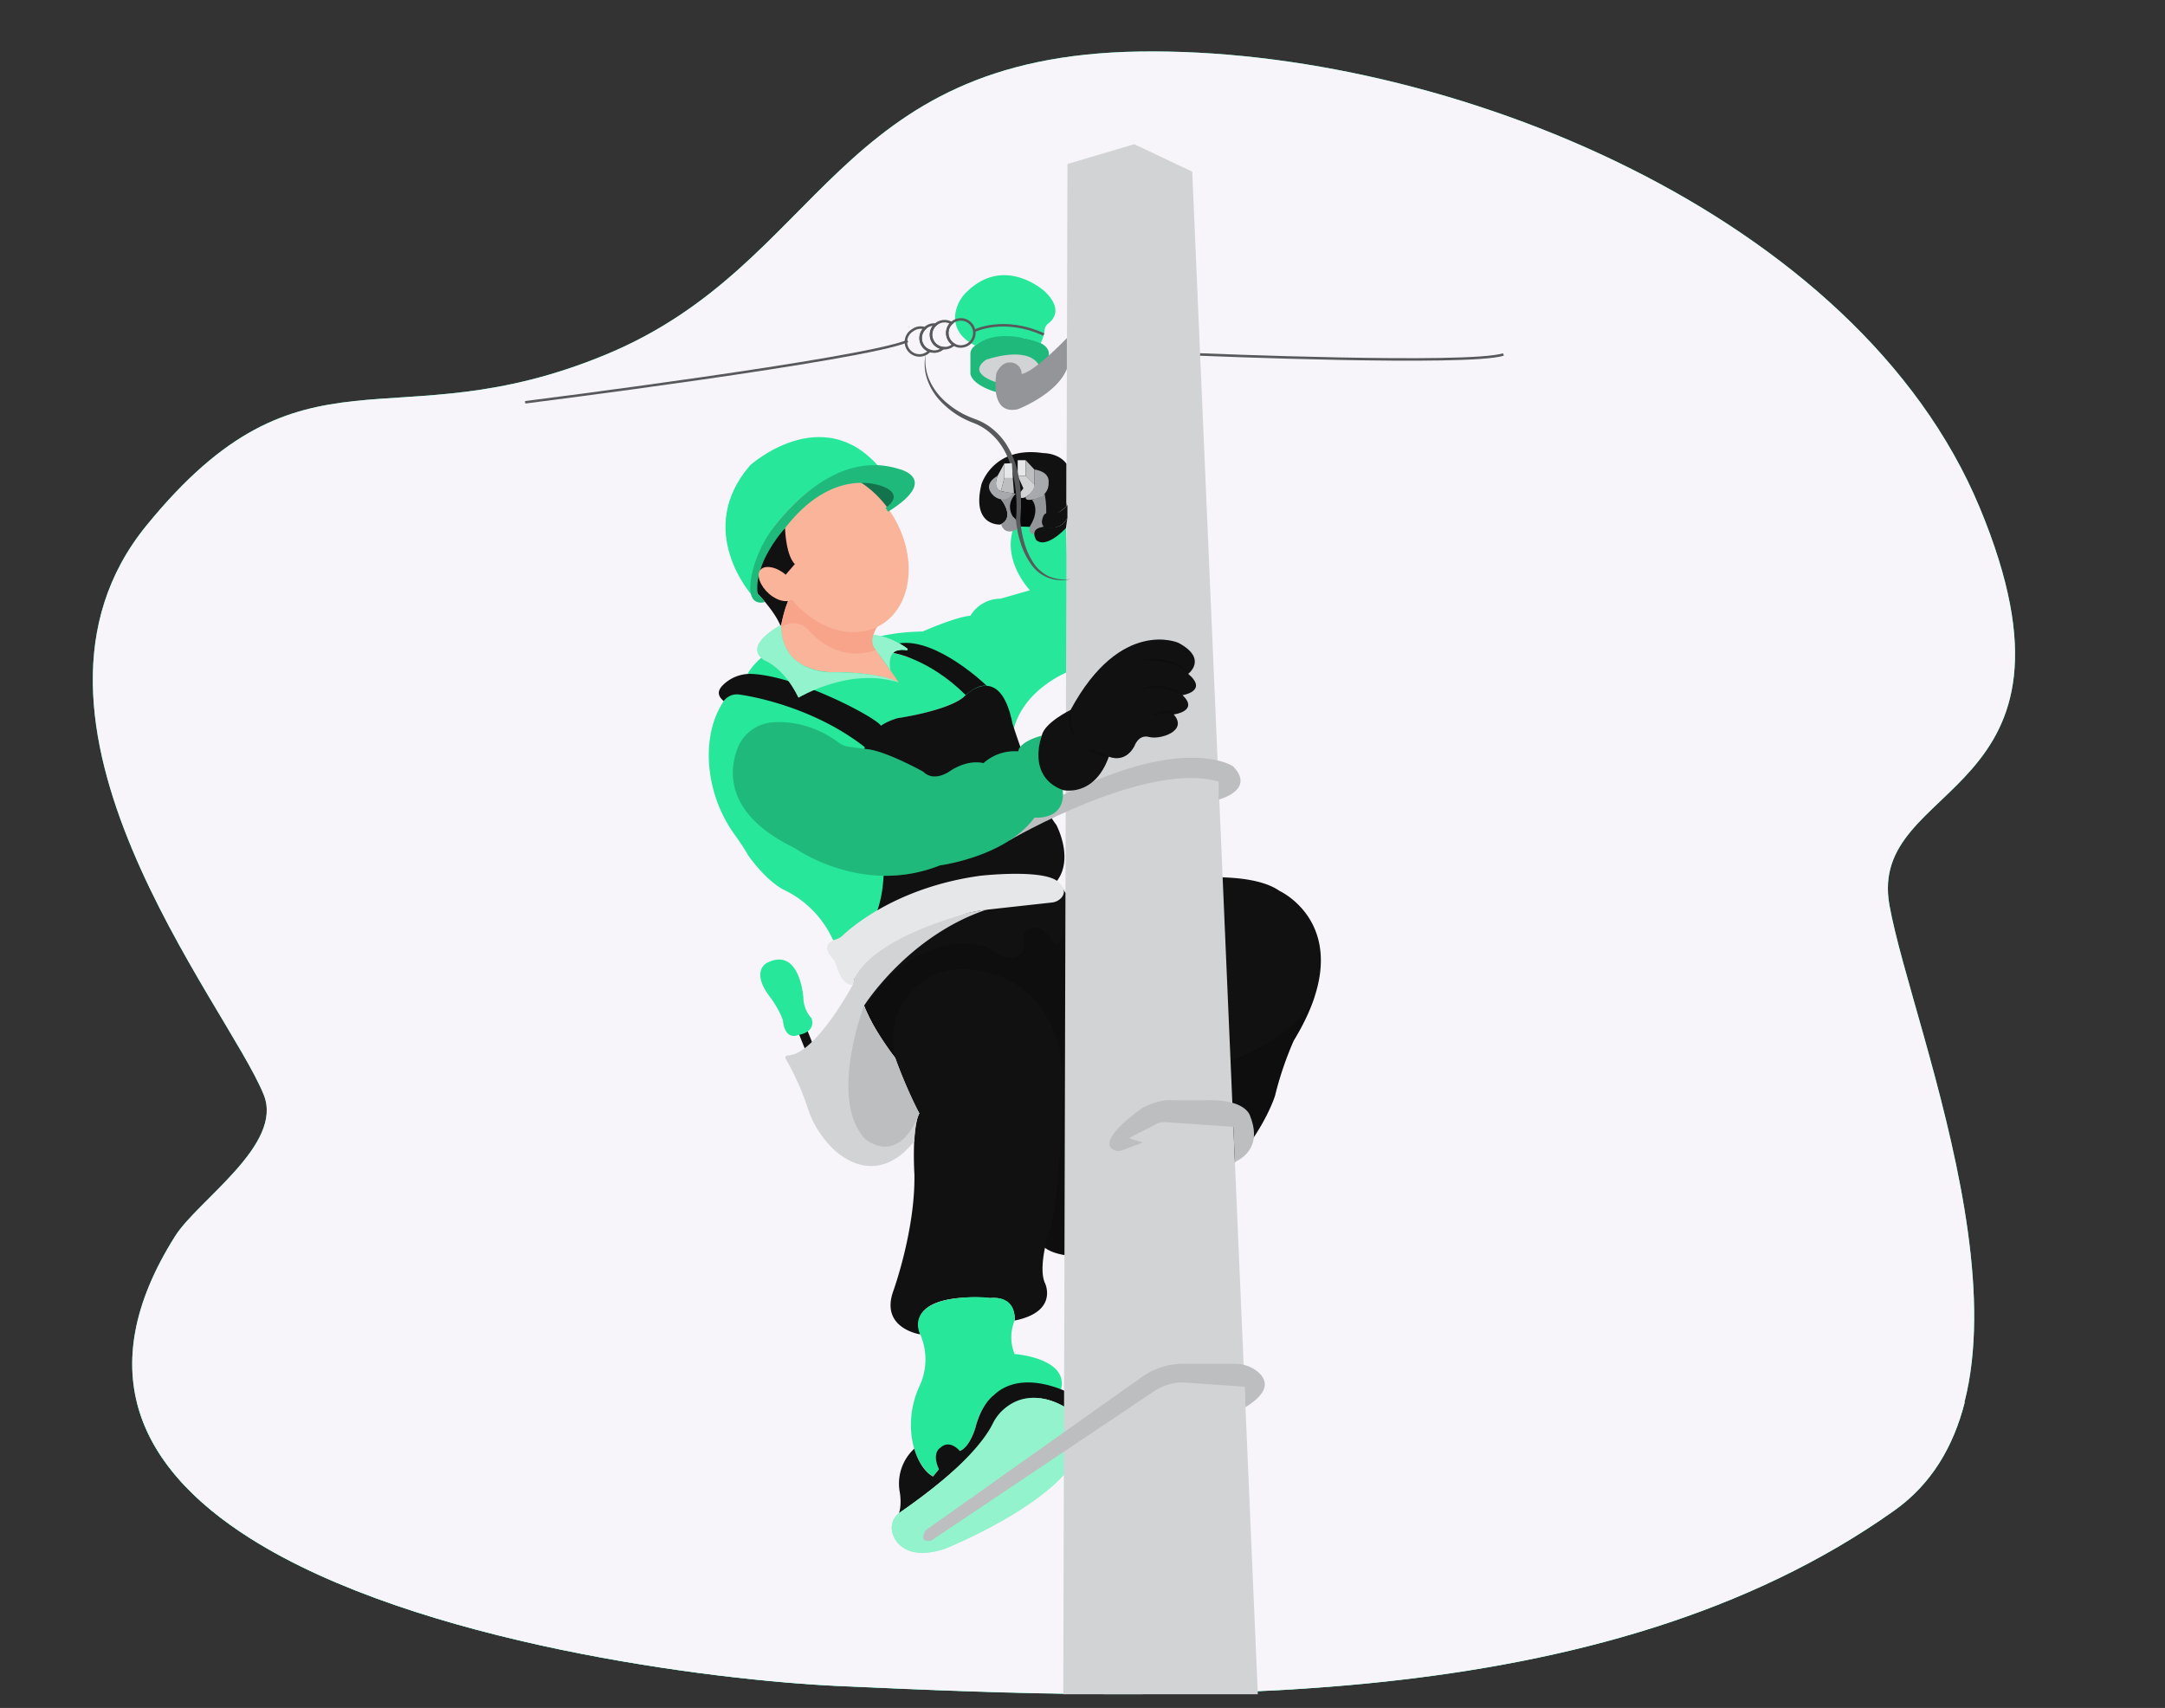 <svg xmlns="http://www.w3.org/2000/svg" xmlns:xlink="http://www.w3.org/1999/xlink" id="a520d0cd-607b-4a47-85d0-b4c7bf68ce12" data-name="Layer 1" width="865.76" height="682.89" viewBox="0 0 865.76 682.89"><rect x="0" y="0" width="865.76" height="682.89" fill="#333333" stroke="none"/><defs><clipPath id="ab6709c3-6d7d-4de9-affb-a5115b59ab48"><path id="f6624356-2054-476e-a6d4-209773c2b64c" data-name="SVGID" d="M342.86,395.62c8,20.7,14.31,26.32,14.31,26.32l58,73.85c2.75,5.89,13,6.29,13,6.29,67.17-15.72,81.7-64,81.7-64a133.49,133.49,0,0,1,7.47-22c27.38-44.78-5.63-59.84-5.63-59.84-19.38-13.62-82.5,2.36-82.5,2.36a2.19,2.19,0,0,0-1.74-1.17,1.89,1.89,0,0,1-1.85-1.18,9.32,9.32,0,0,0-3.22-3.68c7.34-9.16,0-22.78,0-22.78-8.11-10.47-17.54-40.59-17.54-40.59-5-24.89-18.67-11.27-18.67-11.27-5.73,6.11-27.28,9.22-27.28,9.22-13.07,3.8-13.34,13.55-13.5,13.31,0,0,16.55,48.67,2.2,70.27a21.57,21.57,0,0,1-3,3.42C342.24,376.41,337.23,383.18,342.86,395.62Z" fill="#111111"/></clipPath></defs><g id="a5cf179b-de47-4597-ada4-1b725ab87492" data-name="freepik--background-simple--inject-26"><path d="M100.07,615.05c66.6,42.08,185.63,56.78,235.43,59,135.45,6.07,305.2,12.64,421.87-70.16,68.62-48.76,7.22-191.43-1.81-242S840.44,320.38,791.68,203,578.58,18.8,455.78,20.6s-126.42,84.88-213.1,121-121-9-184.2,68.62,32.5,191.43,47,227.55c8,19.86-26.38,42.06-35.48,56.52C35.61,548.81,56.76,587.75,100.07,615.05Z" fill="#26e79a"/><path d="M100.07,615.05c66.6,42.08,185.63,56.78,235.43,59,135.45,6.07,305.2,12.64,421.87-70.16,68.62-48.76,7.22-191.43-1.81-242S840.44,320.38,791.68,203,578.58,18.8,455.78,20.6s-126.42,84.88-213.1,121-121-9-184.2,68.62,32.5,191.43,47,227.55c8,19.86-26.38,42.06-35.48,56.52C35.61,548.81,56.76,587.75,100.07,615.05Z" fill="#f7f5fa" opacity="1" style="isolation:isolate"/></g><g id="b884a0c6-eb49-4d88-88ab-4a9ee0b9188e" data-name="freepik--Floor--inject-26"><path d="M54.78,560.66c5.41,21.89,22.19,39.84,45.38,54.48,66.6,42.08,185.63,56.78,235.44,59C471,680.23,640.79,686.8,757.46,604c15-10.63,23.74-25.71,28.22-43.34Z" fill="#26e79a"/><path d="M54.78,560.66c5.41,21.89,22.19,39.84,45.38,54.48,66.6,42.08,185.63,56.78,235.44,59C471,680.23,640.79,686.8,757.46,604c15-10.63,23.74-25.71,28.22-43.34Z" fill="#f7f5fa" opacity="1" style="isolation:isolate"/></g><path d="M398.07,156.66s-9-2.47-10-7.13v-8a3.74,3.74,0,0,1,1.31-2.87,19.36,19.36,0,0,1,20-3.48s10.9,1.24,10,7l-2,11Z" fill="#26e79a"/><path d="M398.07,156.66s-9-2.47-10-7.13v-8a3.74,3.74,0,0,1,1.31-2.87,19.36,19.36,0,0,1,20-3.48s10.9,1.24,10,7l-2,11Z" opacity="0.2"/><polygon points="402.22 194.96 415.27 193.8 418.4 211.13 409.16 213.47 403.72 209.74 402.22 194.96" fill="#111111"/><polygon points="402.22 194.96 415.27 193.8 418.4 211.13 409.16 213.47 403.72 209.74 402.22 194.96" opacity="0.5"/><path d="M352.23,254.33a84.15,84.15,0,0,1,16.69-1.82s13.62-6,19.12-6.29a14,14,0,0,1,12-6.84L411.87,236s-11.56-11.94-6.33-25.56l20.73.68,1.84,57.06S408.69,275.14,405,293Z" fill="#26e79a"/><rect x="320.57" y="412.69" width="3.67" height="6.12" transform="translate(-131.72 150.11) rotate(-21.88)" fill="#111111"/><path d="M313.11,408.19s.49,7.86,6.18,5.6c0,0,7.17-.88,5.21-6.68a12.54,12.54,0,0,1-3.24-8.25s-1.38-20.62-14.63-13.84c0,0-7,3.43,2,14.53C308.59,399.55,312.18,404.62,313.11,408.19Z" fill="#26e79a"/><path d="M346.15,373.67c-8.3,10.08-13.15,1.92-13.15,1.92A40.89,40.89,0,0,0,313.93,356c-7.34-3.41-14.67-13.88-14.67-13.88a88.25,88.25,0,0,0-5.32-8.16,55.21,55.21,0,0,1-10.5-30.9c-.3-18.07,8.41-26.66,12.59-29.74a8.59,8.59,0,0,0,2.75-3.45c1.53-3.41,5.59-6.83,5.59-6.83l52.8-1.93c17.06,3.57,29,16.84,29,16.84-5.82,6-26.64,9.17-26.64,9.17s-15.94,2.91-12.21,19.75C347.28,306.82,362.65,353.64,346.15,373.67Z" fill="#26e79a"/><path d="M357.17,261.06s14.22,2.17,29,16.84c0,0,4.79-4.44,8.46-3.66,0,0-19.91-19.36-35.1-17,0,0,4.46,2.28,3,2.74C362.47,260,358.16,259.4,357.17,261.06Z" fill="#111111"/><path d="M289.41,280.33a6.47,6.47,0,0,1,6-2.66s27.67,3.29,50.45,21.09c0,0,3.12-4.24,6.37-8.28,1.42-1.78-31.58-19.81-51.08-21a15.48,15.48,0,0,0-11.25,3.69C287.61,275.16,286,277.45,289.41,280.33Z" fill="#111111"/><path id="a1b84f3c-c5d1-4149-9c0d-39c18691285b" data-name="SVGID" d="M342.86,395.62c8,20.7,14.31,26.32,14.31,26.32l58,73.85c2.75,5.89,13,6.29,13,6.29,67.17-15.72,81.7-64,81.7-64a133.49,133.49,0,0,1,7.47-22c27.38-44.78-5.63-59.84-5.63-59.84-19.38-13.62-82.5,2.36-82.5,2.36a2.19,2.19,0,0,0-1.74-1.17,1.89,1.89,0,0,1-1.85-1.18,9.32,9.32,0,0,0-3.22-3.68c7.34-9.16,0-22.78,0-22.78-8.11-10.47-17.54-40.59-17.54-40.59-5-24.89-18.67-11.27-18.67-11.27-5.73,6.11-27.28,9.22-27.28,9.22-13.07,3.8-13.34,13.55-13.5,13.31,0,0,16.55,48.67,2.2,70.27a21.57,21.57,0,0,1-3,3.42C342.24,376.41,337.23,383.18,342.86,395.62Z" fill="#111111"/><g clip-path="url(#ab6709c3-6d7d-4de9-affb-a5115b59ab48)"><path d="M346,403.14s17-31.72,48.61-24.72c0,0,11.91,10.29,15.05,0,0,0-2.35-7.14,3.15-7.15,0,0,3.14-3,9.82,7.15a31.22,31.22,0,0,0,6.54-19.85l52,68.87s34.55-7.72,44.58-29.39l20.62,29.39L434.76,521.33l-44.1-33-48.58-77.39Z" opacity="0.2"/></g><path d="M439.09,269.38s2.6-26.35,12.11-10.63C451.2,258.75,445.63,261,439.09,269.38Z" fill="#111111"/><path d="M367.61,445.12s-24.39-33.64,1.46-52.87a24.48,24.48,0,0,1,15-4.69c13.45.17,39,5.66,41.17,44.6,0,0-1.42,48.31-5.34,58.92,0,0-5.11,15.32-2,22,0,0,5.5,11.39-12.17,14.92,0,0,1.17-9.82-9.83-9,0,0-33.78-3.54-27.89,14.53,0,0-16.13-2.35-10.81-17.28,0,0,8.85-24.36,8.46-46.75C365.65,469.47,364.51,451,367.61,445.12Z" fill="#111111"/><path d="M368,553.54a25.09,25.09,0,0,0,0-20s-6.12-11.28,13.24-14.28c0,0,8.56-1.29,14.65-.25,0,0,10.36-1.76,9.83,9a17.63,17.63,0,0,0,0,13.36s22.33,1.62,18.41,14.71c0,0-26.41-10.52-33.47,12.53,0,0-2.1,9.68-6.81,11.52,0,0-4.29-4.36-7.89-.75a5.08,5.08,0,0,0-1.38,3.61,9.41,9.41,0,0,0,.89,4.47l-2.36,2.88s-7-3.68-8.61-16.4a37,37,0,0,1,3-19.28Z" fill="#26e79a"/><path d="M365.59,579.24a19,19,0,0,0-5.83,17.11s1,5-.29,8.65c0,0,30.71-20.62,37.36-35a18.06,18.06,0,0,1,6.28-7.08c4.9-3.57,13-7,24.73,1v-6.81s-18.95-10.36-30.56.85c0,0-4.68,3.22-7.09,12.45,0,0-2.09,8-6.34,9.75,0,0-4-4.9-7.84-1.27,0,0-3.54,1.85-.54,8.6l-2.36,2.88S368.28,588.25,365.59,579.24Z" fill="#111111"/><path d="M360.07,604.59a7.5,7.5,0,0,0-2.87,9.24s3.14,11,20.43,5.5c0,0,44.78-17.87,53.81-38.49,0,0,2.82-10.35-3.6-17,0,0-15-11.32-27.17.3a18.84,18.84,0,0,0-3.75,5.26C394.63,574,386.46,586.55,360.07,604.59Z" fill="#26e79a"/><path d="M360.07,604.59a7.5,7.5,0,0,0-2.87,9.24s3.14,11,20.43,5.5c0,0,44.78-17.87,53.81-38.49,0,0,2.82-10.35-3.6-17,0,0-15-11.32-27.17.3a18.84,18.84,0,0,0-3.75,5.26C394.63,574,386.46,586.55,360.07,604.59Z" fill="#fff" opacity="0.5"/><path d="M426.69,202.08a2,2,0,0,1-.2.24,21,21,0,0,1-4.14,3.22c-3.76,2.11-7.33-2.71-4.8-6.21.05-.09-.51,0-.42-.1a1.18,1.18,0,0,0-.48-1.83c-3.35-1.34-11-4.06-16,1.22a1.16,1.16,0,0,0,0,1.48c1.39,1.84,4.38,7.28-.32,9.46a1.13,1.13,0,0,1-.66.18c-1.92,0-10.81-1-7.24-15.89,0,0,0,0,0-.07.24-.83,5.1-15.57,24.77-12.61,0,0,6.14-.11,9.29,4.3l0,15.42v0C426.49,201.17,426.8,202,426.69,202.08Z" fill="#111111"/><rect x="406.96" y="184" width="3.23" height="6.25" fill="#e6e7e8"/><path d="M413.61,193.67l-3.42-3.42v-5.93a.13.13,0,0,1,.22-.08l3.2,3.48Z" fill="#bcbec0"/><path d="M407,190.25l2.24,5L407,198.14s.64,1.51,2.87.76c0,0,4.31-2.27,3.78-5.23l-3.42-3.42Z" fill="#d1d3d4"/><path d="M401.6,185.34l-2.68,4.91s-2.16,5,1.34,6.1l1.34-5.21Z" fill="#d1d3d4"/><path d="M405,191.14H401.6l-1.34,5.21c.79.2,1.64.39,2.53.55s1.85.3,2.7.39Z" fill="#bcbec0"/><path d="M400.34,209.56s.86,4.53,5.87,2.35c0,0,2.75-2-1.18-5.4,0,0-3.24-4.45,1.14-9.11l-3.27-.53s-4,2-2,3.6C400.91,200.47,405.57,206.75,400.34,209.56Z" fill="#939598"/><path d="M341,393.8s-15.06,28.11-26.06,28.2a.92.92,0,0,0-.74,1.39,102.88,102.88,0,0,1,8.54,18.85,40,40,0,0,0,11,17.65c7.54,6.78,19.95,11.26,31.89-3.58,0,0,.31-8,2-11.19,0,0-4.37-7.69-9.64-22.16,0,0-8.8-11.18-12.45-20.87,0,0,17.75-28.16,49.47-38.55C395,363.54,345.13,370.53,341,393.8Z" fill="#d1d3d4"/><path d="M345.52,402.09s-14.37,37.49.46,53.31c0,0,13,11.57,21.63-10.28A205.3,205.3,0,0,1,358,423S348.54,410.57,345.52,402.09Z" fill="#bcbec0"/><polyline points="426.49 200.93 426.49 200.89 426.53 185.47 426.86 65.57 453.57 57.65 476.76 68.63 502.99 677.42 425.19 677.42 426.49 200.89" fill="#d1d3d4"/><path d="M457.06,456.84l-5-1.54a.3.3,0,0,1-.05-.55l10.47-5.38a6.5,6.5,0,0,1,3.41-.7l27.31,1.85.62,14s11.72-4.17,6.12-18.18c0,0-1.25-6.93-17.75-6.42l-13.39,0s-4.68-.71-11.84,3c0,0-17.31,11.72-12.38,16.34a4.05,4.05,0,0,0,4.13.66Z" fill="#bcbec0"/><path d="M370.23,611.81l86.45-61.27a28.48,28.48,0,0,1,16.48-5.25h20.56a14.27,14.27,0,0,1,9.26,3.2c3.46,2.93,5.45,7.77-4.94,14.15l-.36-8.19-24.95-1.74A21.39,21.39,0,0,0,461.89,556l-89.56,60S367,617.25,370.23,611.81Z" fill="#bcbec0"/><path d="M398.07,152.73s-11.6-3.4-3.75-8.9c0,0,16-5.77,20.95,1.83C415.27,145.66,414.64,155.61,398.07,152.73Z" fill="#d1d3d4"/><path d="M210,160.85s135.94-17.11,153-24.52" fill="none" stroke="#58595b" stroke-miterlimit="10"/><path d="M479.9,141.73s107.17,4.46,121.31,0" fill="none" stroke="#58595b" stroke-miterlimit="10"/><path d="M370.26,141.29a19.38,19.38,0,0,0,1.15,10.07,24.41,24.41,0,0,0,5.68,8.32,18.88,18.88,0,0,0,1.88,1.69c.67.51,1.3,1.08,2,1.56a39.78,39.78,0,0,0,4.31,2.64,46.12,46.12,0,0,0,4.67,2,23.25,23.25,0,0,1,4.8,2.36,25.84,25.84,0,0,1,7.55,7.54,34.09,34.09,0,0,1,4.26,9.72,51.12,51.12,0,0,1,1.66,10.4c.08,1.75.06,3.5.08,5.25l-.3,5.22v-.11a43.88,43.88,0,0,0,1.51,8.67,29.26,29.26,0,0,0,3.48,8,15.38,15.38,0,0,0,6.39,5.81,16.05,16.05,0,0,0,8.72,1.09,14.68,14.68,0,0,1-16-6.27,28.88,28.88,0,0,1-4-8.26,43.19,43.19,0,0,1-1.82-9v-.12a60.59,60.59,0,0,0-1.63-20.21,33.39,33.39,0,0,0-4-9.18,25.05,25.05,0,0,0-6.91-7.08,21.73,21.73,0,0,0-4.42-2.28,42,42,0,0,1-4.79-2.18,34.94,34.94,0,0,1-8.34-6.45,23.91,23.91,0,0,1-5.45-8.94A18.68,18.68,0,0,1,370.26,141.29Z" fill="#58595b"/><path d="M343.68,193a86.72,86.72,0,0,1,10.44,10.11,12.44,12.44,0,0,0,3.18-2.29,4,4,0,0,0-.67-5.94A15,15,0,0,0,343.68,193Z" fill="#26e79a"/><path d="M343.68,193a86.72,86.72,0,0,1,10.44,10.11,12.44,12.44,0,0,0,3.18-2.29,4,4,0,0,0-.67-5.94A15,15,0,0,0,343.68,193Z" opacity="0.5"/><path d="M302.93,237.32s7.59,7.85,9.42,13.61l2.8-10.55a14,14,0,0,1-11.83-11.44A11.94,11.94,0,0,0,302.93,237.32Z" fill="#111111"/><path d="M315.15,240.38s-4.37,11.08-2.8,15c0,0,1.84,12,19.12,13.35,0,0,18.07-.52,28,4.19l-9.16-13.09s-4.88-4.12,3.32-12.93l-36.59-7.53Z" fill="#f9b499"/><path d="M312.35,250.93a7.73,7.73,0,0,1,6.84-1.5,8.6,8.6,0,0,1,4.39,2.74c3.05,3.46,12.79,12.61,26.75,7.67,0,0-4.87-4.21,3.32-12.93l-36.59-7.53-1.91,1S313.4,243.6,312.35,250.93Z" fill="#f7a48b"/><ellipse cx="333.63" cy="219.48" rx="26.13" ry="34.1" transform="matrix(0.87, -0.5, 0.5, 0.87, -65.04, 196.22)" fill="#f9b499"/><path d="M313.93,211.13s.26,10.74,3.92,14.4l-4,4.65s-6.15-4.59-10.21-1.24A36.2,36.2,0,0,1,313.93,211.13Z" fill="#111111"/><path d="M300.77,238.1s-23.46-26-.75-52.12c0,0,28.58-25.65,51.39.59,0,0-19.9-3.71-41.22,23.24C310.19,209.81,299.91,223,300.77,238.1Z" fill="#26e79a"/><path d="M305.9,240.67s-8.76,3.17-4.89-12.48a48.37,48.37,0,0,1,9.18-18.38c8.94-11.23,27.31-29.22,49.3-22.28,0,0,16.78,3.86-4.35,17.06l-1-1.53s7.63-4.72-.47-8.32c0,0-19.72-9.48-39.72,16.39,0,0-12.56,13.54-11,26.19C302.93,237.32,304.83,239.35,305.9,240.67Z" fill="#26e79a"/><path d="M305.9,240.67s-8.76,3.17-4.89-12.48a48.37,48.37,0,0,1,9.18-18.38c8.94-11.23,27.31-29.22,49.3-22.28,0,0,16.78,3.86-4.35,17.06l-1-1.53s7.63-4.72-.47-8.32c0,0-19.72-9.48-39.72,16.39,0,0-12.56,13.54-11,26.19C302.93,237.32,304.83,239.35,305.9,240.67Z" opacity="0.2"/><path d="M314.22,229.81c3.51,3.08,4.85,7.28,3,9.38s-6.18,1.3-9.69-1.78-5.26-7.51-3.41-9.61S310.72,226.72,314.22,229.81Z" fill="#f9b499"/><path d="M312.35,249.9s-15.78,8-6.73,14.11c0,0,7.79,2.73,13.68,14.94,0,0,20.6-12.46,40.19-6,0,0-5.75-4.29-28-4.19C331.47,268.74,312.35,268.83,312.35,249.9Z" fill="#26e79a"/><path d="M312.35,249.9s-15.78,8-6.73,14.11c0,0,7.79,2.73,13.68,14.94,0,0,20.6-12.46,40.19-6,0,0-5.75-4.29-28-4.19C331.47,268.74,312.35,268.83,312.35,249.9Z" fill="#fff" opacity="0.5"/><path d="M362.79,259.27c-2.63-1.83-8-5.18-13.58-5.35,0,0-1.2,3.61,1.12,5.92l5.85,8.35s-2.63-9.81,6.29-8.22A.39.39,0,0,0,362.79,259.27Z" fill="#26e79a"/><path d="M362.79,259.27c-2.63-1.83-8-5.18-13.58-5.35,0,0-1.2,3.61,1.12,5.92l5.85,8.35s-2.63-9.81,6.29-8.22A.39.39,0,0,0,362.79,259.27Z" fill="#fff" opacity="0.5"/><path d="M420.58,360.86a5.86,5.86,0,0,0,4.06-2.16c2.42-3.22-1.43-6.08-1.43-6.08-5.81-5.36-31.24-2.46-31.24-2.46-32.48,4.48-50.71,19.81-55.14,24a6,6,0,0,1-2.37,1.37c-6.15,1.78-3.17,5.89-1.59,7.58A5.49,5.49,0,0,1,334,384.9c.95,2.6,2.59,9,7,8.9,0,0,.7-15.52,44.38-28.25a53.74,53.74,0,0,1,9.32-1.84Z" fill="#e6e7e8"/><path d="M412.62,199.77s3.62,3.73-.72,10.57c0,0-1,3.4,1.71,3.12,0,0,6.89-.43,4.14-16.06C417.75,197.4,416.5,199,412.62,199.77Z" fill="#939598"/><path d="M419.4,205.3a1.66,1.66,0,0,0-2.06.82c-.88,1.9-1.66,5,2.68,5,0,0,5.06.13,6.83-4.17V201.9S423.23,206.51,419.4,205.3Z" fill="#111111"/><path d="M426.27,211.13s-7.79,8.51-11.91,4.78c0,0-3.08-4.8,3.21-5.26,0,0,6.85,1.89,9.28-3.69Z" fill="#111111"/><path d="M413.61,187.72s6.27.58,5.71,5.36c0,0,.59,5.65-6.7,6.69,0,0-2.85.63-2.43-1.07,0,0,3.42-2,3.42-5Z" fill="#a7a9ac"/><path d="M398.92,190.25s-4.93,2.47-3,6.12,6.68,4.74,9.13.9c0,0-2.94-.52-4.76-.9C400.32,196.37,397,195.62,398.92,190.25Z" fill="#a7a9ac"/><polygon points="401.6 185.34 401.6 191.14 405.03 191.14 404.64 185.2 401.6 185.34" fill="#e6e7e8"/><path d="M403.67,336s54.65-32,83.62-23.49v7.21s15-3.8,5.79-13.34c0,0-15.75-10.86-56.1,6.16l-36.26,16Z" fill="#bcbec0"/><path d="M375.88,346s26.3-3.41,37.82-19.12c0,0,12.57,1.31,11.26-11,0,0-13.35-5.76-8.38-21.73,0,0-8.64,2.09-9.42,6.28a18.61,18.61,0,0,0-13.88,4.71s-5.77-1.83-13.36,3.15c0,0-6.29,4.71-10.74.26,0,0-14.56-8.11-22.29-9-3.39-.4-5.95-.76-7.63-1a8.69,8.69,0,0,1-3.95-1.67c-3.63-2.77-13.39-9-26.41-8.06a16.33,16.33,0,0,0-14.19,11c-3.4,9.65-3.92,26.23,23.14,39.29C317.85,339.06,344.64,358.42,375.88,346Z" fill="#26e79a"/><path d="M375.88,346s26.3-3.41,37.82-19.12c0,0,12.57,1.31,11.26-11,0,0-13.35-5.76-8.38-21.73,0,0-8.64,2.09-9.42,6.28a18.61,18.61,0,0,0-13.88,4.71s-5.77-1.83-13.36,3.15c0,0-6.29,4.71-10.74.26,0,0-14.56-8.11-22.29-9-3.39-.4-5.95-.76-7.63-1a8.69,8.69,0,0,1-3.95-1.67c-3.63-2.77-13.39-9-26.41-8.06a16.33,16.33,0,0,0-14.19,11c-3.4,9.65-3.92,26.23,23.14,39.29C317.85,339.06,344.64,358.42,375.88,346Z" opacity="0.2"/><path d="M428.11,283.86s-10.48,5.05-11.53,10.29c0,0-6.27,16.15,8.38,21.73,0,0,12.57,3.14,18.47-13.35,0,0,6.28,3,10.21-4.19,0,0,1.57-4.85,5.89-3.67s15.71-2.36,9.82-9c0,0,10.22-1.32,3.54-7.73,0,0,10.42-1.6,2.26-8.52,0,0,8-6-3.83-12.35C471.32,257,448.14,246.72,428.11,283.86Z" fill="#111111"/><g opacity="0.2"><path d="M456.27,264a22.78,22.78,0,0,1,5.14-.6,23.14,23.14,0,0,1,5.17.51,16.77,16.77,0,0,1,4.9,1.87,10.77,10.77,0,0,1,3.67,3.65,14.94,14.94,0,0,0-4-3,21.71,21.71,0,0,0-4.73-1.57,34.66,34.66,0,0,0-5-.71C459.69,264,458,263.93,456.27,264Z"/></g><g opacity="0.2"><path d="M456.27,275.72a10.35,10.35,0,0,1,4.16-1.49,15.15,15.15,0,0,1,4.46,0,17,17,0,0,1,4.26,1.32,20.22,20.22,0,0,1,2,1c.61.42,1.21.84,1.79,1.29-.7-.26-1.34-.59-2-.85s-1.34-.55-2-.76-1.35-.46-2.05-.6-1.38-.31-2.07-.45a21.37,21.37,0,0,0-4.23-.24A16.82,16.82,0,0,0,456.27,275.72Z"/></g><g opacity="0.2"><path d="M460.7,285.92A10.9,10.9,0,0,1,465,284.3a7.6,7.6,0,0,1,2.38,0,2.37,2.37,0,0,1,1.94,1.33,3,3,0,0,0-2-.56,19.83,19.83,0,0,0-2.15.22C463.72,285.49,462.26,285.79,460.7,285.92Z"/></g><g opacity="0.2"><path d="M428.11,283.86c.12,1.89.14,3.71.38,5.5a10.47,10.47,0,0,0,1.71,5.05,4.82,4.82,0,0,1-1.91-2.15,8.51,8.51,0,0,1-.79-2.78,12.44,12.44,0,0,1,0-2.86A10.53,10.53,0,0,1,428.11,283.86Z"/></g><g opacity="0.2"><path d="M443.43,302.53a8.86,8.86,0,0,1-2.36-.19,16.06,16.06,0,0,1-2.25-.65,13.67,13.67,0,0,1-4.06-2.31A20.08,20.08,0,0,1,437,300c.73.24,1.44.5,2.16.76C440.6,301.3,442,301.85,443.43,302.53Z"/></g><path d="M382.05,125.37c-.52,4,.61,9.18,8,12.83,0,0,7.4-7.87,26.12-1a18.19,18.19,0,0,0,1.6-5.43,3.43,3.43,0,0,1,1.35-2.36c2.2-1.64,5.89-5.88-1.26-12.83,0,0-15.95-14.78-31.2.06A15.05,15.05,0,0,0,382.05,125.37Z" fill="#26e79a"/><path d="M389.62,132.3s11.61-5.94,27.8,1.46" fill="none" stroke="#58595b" stroke-miterlimit="10"/><path d="M389.11,135.41a5.4,5.4,0,0,1-7.18,2.62,4.49,4.49,0,0,1-.53-.29,5.39,5.39,0,0,1-2.09-6.89,5.14,5.14,0,0,1,1.19-1.65,5.4,5.4,0,0,1,8.61,6.21Z" fill="none" stroke="#58595b" stroke-miterlimit="10"/><path d="M381.4,137.74a5.39,5.39,0,0,1-8.58-6.22,5.18,5.18,0,0,1,1.3-1.72,5.39,5.39,0,0,1,5.88-.88,2,2,0,0,1,.5.28,5.14,5.14,0,0,0-1.19,1.65A5.39,5.39,0,0,0,381.4,137.74Z" fill="none" stroke="#58595b" stroke-miterlimit="10"/><path d="M377.16,139.19a5.33,5.33,0,0,1-5.33,1.1,5.12,5.12,0,0,1-2.66-1.95,5.39,5.39,0,0,1,.7-7.13c.16-.14.33-.29.51-.42a5.32,5.32,0,0,1,3.74-1,5.18,5.18,0,0,0-1.3,1.72,5.41,5.41,0,0,0,2.6,7.19A5.33,5.33,0,0,0,377.16,139.19Z" fill="none" stroke="#58595b" stroke-miterlimit="10"/><path d="M371.83,140.29c-.17.14-.33.29-.52.42A5.41,5.41,0,1,1,365,132a5.35,5.35,0,0,1,4.9-.74,5.39,5.39,0,0,0-.7,7.13A5.12,5.12,0,0,0,371.83,140.29Z" fill="none" stroke="#58595b" stroke-miterlimit="10"/><path d="M398.46,149.23s-3.16,16.88,8.5,14.42c0,0,15.72-6,19.67-16.18l0-12.3s-13,13.6-18.08,14.36h0a4.55,4.55,0,0,0-3.56-4.48C402.92,144.61,400.31,145.16,398.46,149.23Z" fill="#939598"/></svg>
